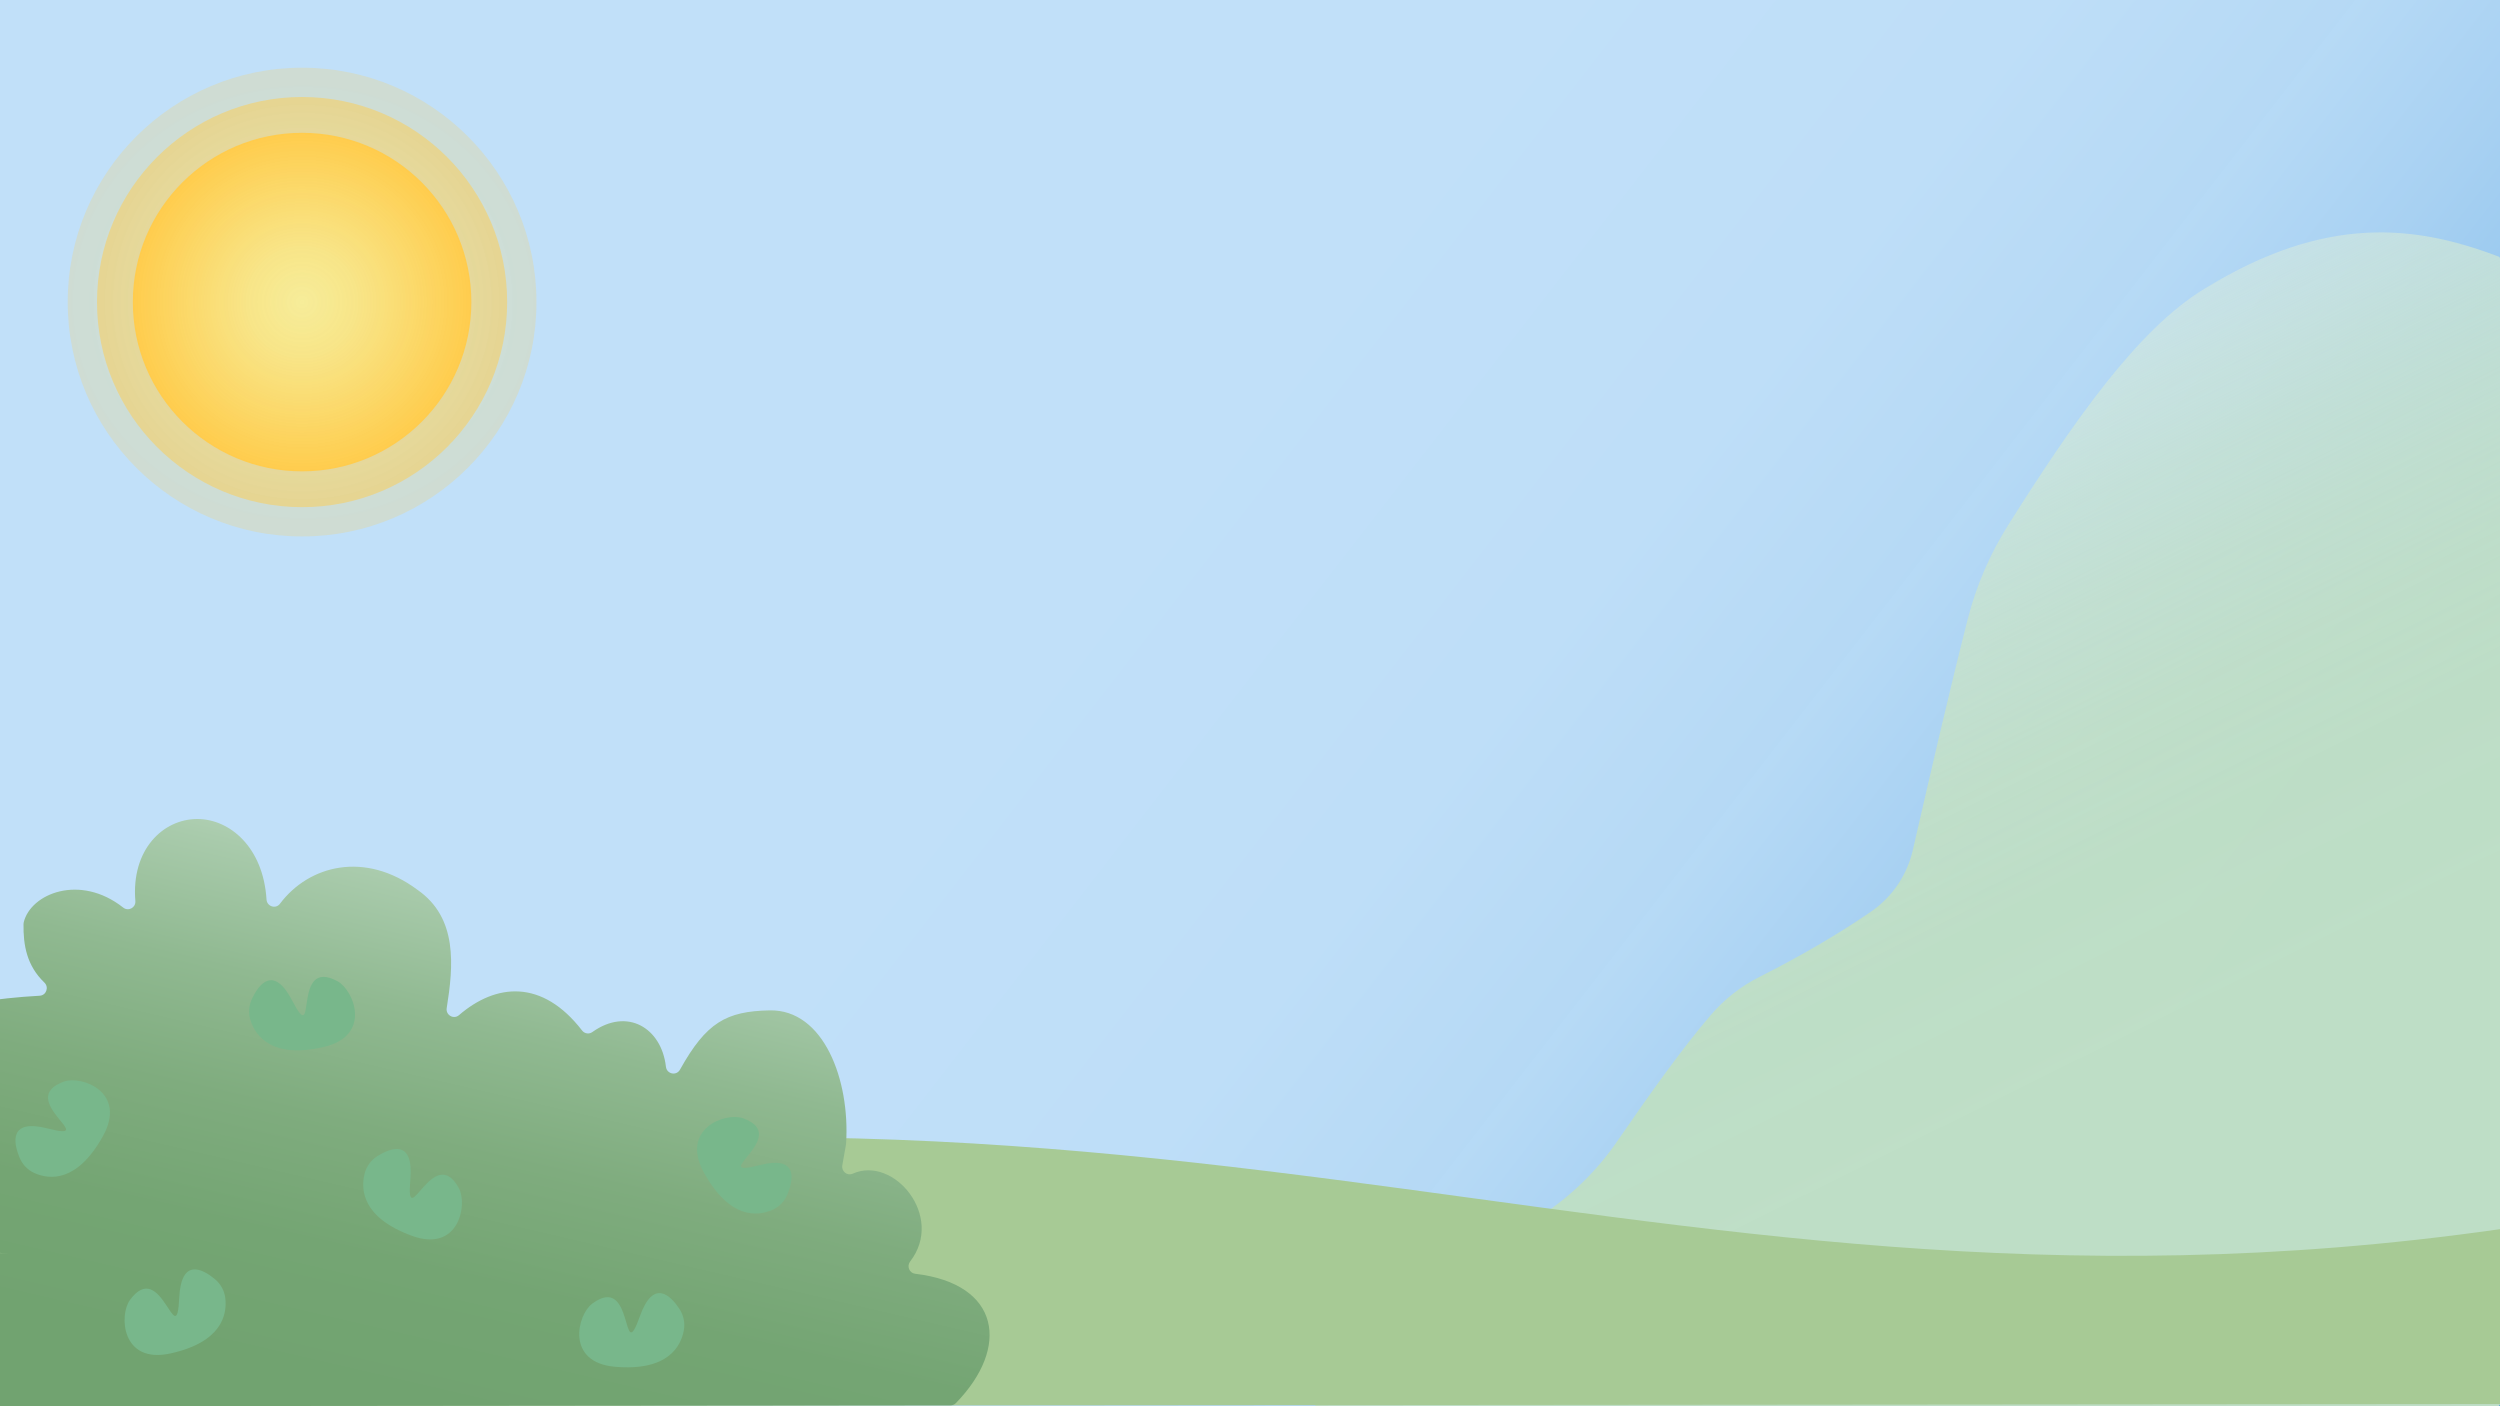 <?xml version="1.0" encoding="UTF-8"?>
<svg id="Lag_1" data-name="Lag 1" xmlns="http://www.w3.org/2000/svg" xmlns:xlink="http://www.w3.org/1999/xlink" viewBox="0 0 1920 1080">
  <rect x="0" y="0" width="1920" height="1080" fill="#333333" stroke="none"/>
  <defs>
    <style>
      .cls-1 {
        fill: url(#Ikke-navngivet_forløb_143);
        opacity: .22;
      }

      .cls-2 {
        fill: url(#Ikke-navngivet_forløb_4);
      }

      .cls-3 {
        fill: url(#Ikke-navngivet_forløb_143-2);
        opacity: .5;
      }

      .cls-4 {
        fill: #78b78b;
      }

      .cls-5 {
        fill: url(#Ikke-navngivet_forløb_180);
      }

      .cls-6 {
        fill: url(#Ikke-navngivet_forløb_3);
      }

      .cls-7 {
        fill: url(#Ikke-navngivet_forløb_143-3);
      }

      .cls-8 {
        fill: #a7ca95;
      }
    </style>
    <linearGradient id="Ikke-navngivet_forløb_180" data-name="Ikke-navngivet forløb 180" x1="427.24" y1="126.59" x2="1944.12" y2="1303.66" gradientUnits="userSpaceOnUse">
      <stop offset=".26" stop-color="#c1e0f9"/>
      <stop offset=".43" stop-color="#bedef8" stop-opacity="1"/>
      <stop offset=".53" stop-color="#b7dbf7" stop-opacity=".99"/>
      <stop offset=".6" stop-color="#aad4f6" stop-opacity=".98"/>
      <stop offset=".67" stop-color="#97cbf4" stop-opacity=".97"/>
      <stop offset=".73" stop-color="#7fbff1" stop-opacity=".95"/>
      <stop offset=".78" stop-color="#62b0ed" stop-opacity=".92"/>
      <stop offset=".82" stop-color="#45a2ea" stop-opacity=".9"/>
    </linearGradient>
    <linearGradient id="Ikke-navngivet_forløb_4" data-name="Ikke-navngivet forløb 4" x1="1267.32" y1="240.39" x2="1671.88" y2="1055.47" gradientUnits="userSpaceOnUse">
      <stop offset=".13" stop-color="#e1f0e5" stop-opacity=".4"/>
      <stop offset=".17" stop-color="#daecdf" stop-opacity=".5"/>
      <stop offset=".24" stop-color="#d2e8d7" stop-opacity=".66"/>
      <stop offset=".31" stop-color="#cae4d1" stop-opacity=".78"/>
      <stop offset=".39" stop-color="#c5e1cc" stop-opacity=".88"/>
      <stop offset=".48" stop-color="#c1dfc8" stop-opacity=".95"/>
      <stop offset=".58" stop-color="#bedec6" stop-opacity=".99"/>
      <stop offset=".76" stop-color="#bedec6"/>
    </linearGradient>
    <linearGradient id="Ikke-navngivet_forløb_3" data-name="Ikke-navngivet forløb 3" x1="439.06" y1="519.43" x2="242.35" y2="1365.06" gradientUnits="userSpaceOnUse">
      <stop offset=".07" stop-color="#d7ebdc"/>
      <stop offset=".11" stop-color="#c9e1ce"/>
      <stop offset=".21" stop-color="#a9cbac"/>
      <stop offset=".32" stop-color="#90b991"/>
      <stop offset=".43" stop-color="#7fac7e"/>
      <stop offset=".54" stop-color="#74a573"/>
      <stop offset=".66" stop-color="#71a370"/>
    </linearGradient>
    <radialGradient id="Ikke-navngivet_forløb_143" data-name="Ikke-navngivet forløb 143" cx="149.1" cy="137.09" fx="149.1" fy="137.09" r="84.79" gradientTransform="translate(-95.29 -50.02) scale(2.2 2.06)" gradientUnits="userSpaceOnUse">
      <stop offset="0" stop-color="#fcee8f" stop-opacity=".8"/>
      <stop offset=".32" stop-color="#fce57f" stop-opacity=".85"/>
      <stop offset=".9" stop-color="#fed054" stop-opacity=".98"/>
      <stop offset="1" stop-color="#ffcc4d"/>
    </radialGradient>
    <radialGradient id="Ikke-navngivet_forløb_143-2" data-name="Ikke-navngivet forløb 143" cx="231.58" cy="228.22" fx="231.58" fy="228.22" r="125" gradientTransform="translate(-59.79 -55.56) scale(1.26)" xlink:href="#Ikke-navngivet_forløb_143"/>
    <radialGradient id="Ikke-navngivet_forløb_143-3" data-name="Ikke-navngivet forløb 143" cx="231.58" cy="231.58" fx="231.58" fy="231.58" r="125" gradientTransform="translate(-8.84 -8.84) scale(1.04)" xlink:href="#Ikke-navngivet_forløb_143"/>
  </defs>
  <rect class="cls-5" width="1920" height="1080"/>
  <path class="cls-2" d="M1920,198.63c0-.71-.44-1.35-1.1-1.6-63.23-23.95-132.02-32.92-225.4,24.47-51.7,30.98-101.56,103.06-151.14,181.63-14.1,22.34-24.6,46.75-31.14,72.35-13.47,52.75-27.78,114.59-42.19,177.46-4.41,19.26-15.95,36.13-32.24,47.3-25.76,17.67-54.46,34.31-85.66,50.08-14.2,7.18-26.84,17.1-37.2,29.18-21.81,25.43-46.57,60.11-72.14,97.33-15.33,22.32-34.92,41.36-57.51,56.29-62.42,41.24-119.81,92.83-173.72,144.43-1.11,1.06-.35,2.94,1.19,2.94l906.54-.5c.94,0,1.71-.76,1.71-1.71V198.63Z"/>
  <path class="cls-8" d="M0,1080l1920-1.71v-134.3c-687.06,98.27-1059.11-199.64-1920,0v136.01Z"/>
  <g>
    <path class="cls-6" d="M18.07,1080h-92.34c-2.88,0-5.33-2.15-5.73-5.04-11-79.39,13.12-121.9,87.4-111.74-59.04-6.86-74.69-37.31-66.17-80.9.21-1.08.12-2.2-.27-3.23-37.04-98.66,21.93-110.42,89.53-114.37,5.09-.3,7.29-6.57,3.59-10.12-13.56-13.02-16.24-28.76-16.02-44.9,0-.44.05-.87.15-1.3,5.27-22.08,43.14-37.64,76.42-11.37,3.99,3.15,9.75.05,9.33-5.05-3.31-39.54,21.34-62.99,47.57-62.99,24.79,0,50.65,21.52,53.16,61.83.33,5.39,7.1,7.56,10.33,3.25,22.28-29.69,65.37-40.68,105.56-10.72,31.11,21.57,27.68,58.41,22.49,90.89-.85,5.34,5.34,8.92,9.42,5.41,28.42-24.48,63.91-27.89,94.57,11.8,1.88,2.43,5.33,2.98,7.82,1.2,26.91-19.22,53.18-3.15,56.55,26.59.64,5.67,8.03,7.23,10.8,2.26,20.21-36.26,35.48-44.84,68.83-45.53,41.65-.86,61.88,53.68,58.74,102.34-.01.23-.04.46-.08.69l-2.83,16.01c-.81,4.58,3.78,8.28,7.99,6.38,31.43-14.2,70.87,32.88,44.14,67.42-2.79,3.6-.68,8.91,3.82,9.44,65.71,7.76,72.86,56.71,31.28,99.33-1.07,1.1-2.55,1.71-4.08,1.71l-711.96.72Z"/>
    <path class="cls-4" d="M26.58,900.97c-5.29-2.32-9.45-6.71-11.64-12.1-4.44-10.93-8.52-30,21.69-22.2,41.48,10.71-25.7-22.34,12.54-36.04,13.47-4.83,48.63,8.1,29.9,41.89-19.85,35.82-41.13,33.44-52.49,28.45Z"/>
    <path class="cls-4" d="M173.06,997.14c-.65-5.79-3.58-11.09-8.04-14.79-9.05-7.5-25.91-17.02-27.38,14.44-2.02,43.19-13.61-31.36-37.8,1.54-8.52,11.59-6.59,49.32,30.89,41.15,39.73-8.67,43.72-29.91,42.33-42.34Z"/>
    <path class="cls-4" d="M192.45,783.89c-1.84-5.52-1.42-11.58,1.07-16.84,5.05-10.66,16.32-26.51,30.85,1.35,19.96,38.25-.84-34.23,34.88-14.79,12.58,6.85,26.68,41.85-10.69,50.49-39.62,9.17-52.15-8.36-56.11-20.22Z"/>
    <path class="cls-4" d="M280.01,901.37c1.41-5.65,5.03-10.51,9.94-13.56,9.97-6.2,27.94-13.34,25.2,18.03-3.76,43.07,17.67-29.22,37.25,6.67,6.9,12.64-.05,49.77-36.1,36.57-38.22-13.99-39.33-35.58-36.29-47.71Z"/>
    <path class="cls-4" d="M593.21,929.17c5.29-2.32,9.45-6.71,11.64-12.1,4.44-10.93,8.52-30-21.69-22.2-41.48,10.71,25.7-22.34-12.54-36.04-13.47-4.83-48.63,8.1-29.9,41.89,19.85,35.82,41.13,33.44,52.49,28.45Z"/>
    <path class="cls-4" d="M525.18,1021.75c1.06-5.73-.2-11.67-3.39-16.52-6.48-9.85-19.83-23.94-30.36,5.69-14.47,40.69-3.91-34.01-36.59-9.72-11.51,8.56-20.62,45.2,17.58,48.49,40.5,3.48,50.48-15.65,52.76-27.94Z"/>
  </g>
  <g>
    <circle class="cls-1" cx="232" cy="232" r="180"/>
    <circle class="cls-3" cx="232" cy="232" r="157.5"/>
    <circle class="cls-7" cx="232" cy="232" r="130"/>
  </g>
</svg>